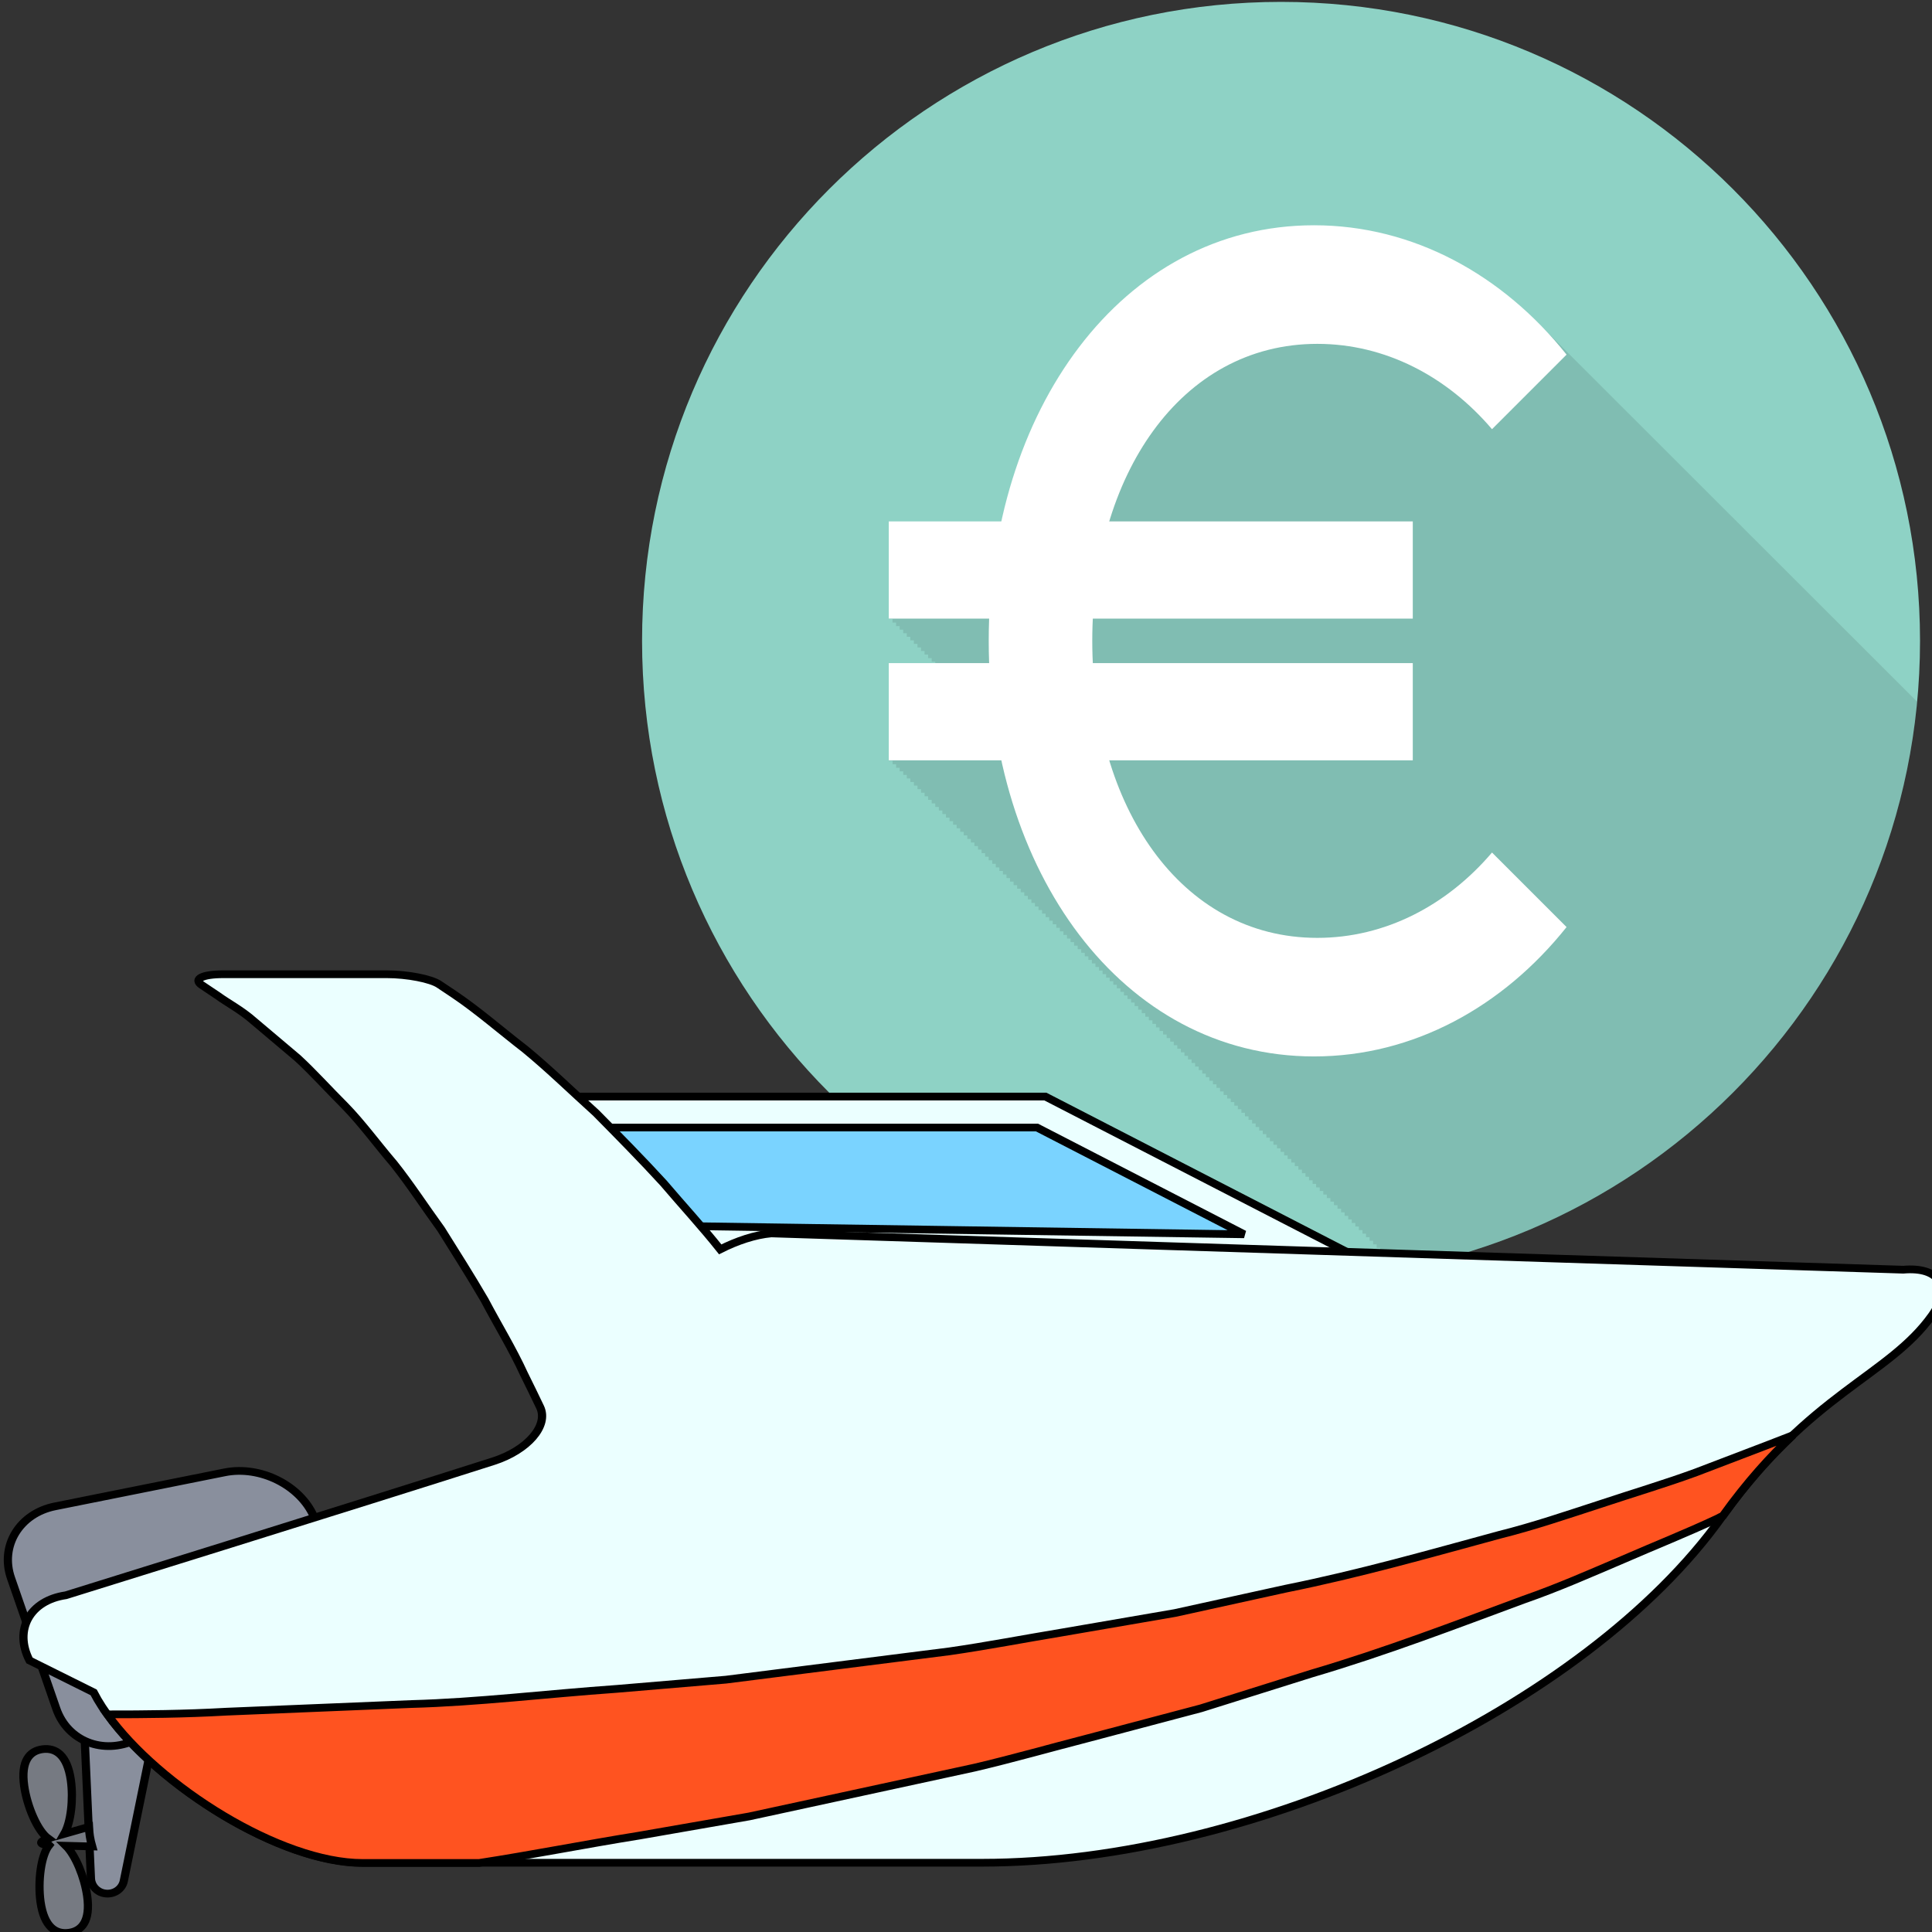 <?xml version="1.0" encoding="UTF-8" standalone="no"?>
<!-- Generator: Adobe Illustrator 27.5.0, SVG Export Plug-In . SVG Version: 6.00 Build 0)  -->

<svg
   version="1.1"
   x="0px"
   y="0px"
   viewBox="0 0 24 24"
   xml:space="preserve"
   id="svg757"
   sodipodi:docname="prices.svg"
   width="24"
   height="24"
   inkscape:version="1.3.2 (091e20e, 2023-11-25, custom)"
   xmlns:inkscape="http://www.inkscape.org/namespaces/inkscape"
   xmlns:sodipodi="http://sodipodi.sourceforge.net/DTD/sodipodi-0.dtd"
   xmlns:xlink="http://www.w3.org/1999/xlink"
   xmlns="http://www.w3.org/2000/svg"
   xmlns:svg="http://www.w3.org/2000/svg"><rect x="0" y="0" width="24" height="24" fill="#333333" stroke="none"/><defs
   id="defs757">
	
	

	
	

	
	
	
	
	
	

		
		
		
		
	
			
			
			
			
			
			
			
		
				
				
			
					
					
				
					
					
					
				
						
						
					
				
				
			<clipPath
   id="SVGID_00000085231090515559592790000007795320277037197965_">
					<use
   xlink:href="#SVGID_00000132075431928340948570000005886428059019410580_"
   style="overflow:visible"
   id="use9" />
				</clipPath><path
   id="SVGID_00000132075431928340948570000005886428059019410580_"
   d="m 388.419,136.843 c 0,40.592 -32.905,73.496 -73.496,73.496 -40.591,0 -73.498,-32.905 -73.498,-73.496 0,-40.591 32.906,-73.497 73.498,-73.497 40.591,0 73.496,32.906 73.496,73.497 z" />
		
		
	</defs><sodipodi:namedview
   id="namedview757"
   pagecolor="#ffffff"
   bordercolor="#000000"
   borderopacity="0.25"
   inkscape:showpageshadow="2"
   inkscape:pageopacity="0.0"
   inkscape:pagecheckerboard="true"
   inkscape:deskcolor="#d1d1d1"
   inkscape:zoom="34.208333"
   inkscape:cx="11.985384"
   inkscape:cy="12"
   inkscape:window-width="1920"
   inkscape:window-height="1017"
   inkscape:window-x="-8"
   inkscape:window-y="-8"
   inkscape:window-maximized="1"
   inkscape:current-layer="svg757" />

<g
   id="g14"
   transform="matrix(0.108,0,0,0.108,-18.098,-6.818)">
			<path
   style="fill:#8ed2c5"
   d="m 388.419,136.843 c 0,40.592 -32.905,73.496 -73.496,73.496 -40.591,0 -73.498,-32.905 -73.498,-73.496 0,-40.591 32.906,-73.497 73.498,-73.497 40.591,0 73.496,32.906 73.496,73.497 z"
   id="path9" />
			<g
   id="g10">
				<defs
   id="defs9">
					<path
   id="path1"
   d="m 388.419,136.843 c 0,40.592 -32.905,73.496 -73.496,73.496 -40.591,0 -73.498,-32.905 -73.498,-73.496 0,-40.591 32.906,-73.497 73.498,-73.497 40.591,0 73.496,32.906 73.496,73.497 z" />
				</defs>
				<clipPath
   id="clipPath1">
					<use
   xlink:href="#SVGID_00000132075431928340948570000005886428059019410580_"
   style="overflow:visible"
   id="use1" />
				</clipPath>
				<path
   style="opacity:0.1"
   d="m 552.091,373.92 -0.409,-0.409 v 0 l -0.41,-0.409 v 0 l -0.409,-0.409 v 0 l -0.41,-0.409 v 0 l -0.409,-0.409 v 0 l -0.41,-0.409 v 0 l -0.409,-0.409 v 0 l -0.41,-0.409 v 0 l -0.409,-0.409 v 0 l -0.41,-0.409 v 0 l -0.409,-0.409 v 0 l -0.409,-0.409 v 0 l -0.41,-0.409 v 0 l -0.409,-0.409 v 0 l -0.41,-0.409 v 0 l -0.409,-0.409 v 0 l -0.41,-0.409 v 0 l -0.409,-0.409 v 0 l -0.41,-0.409 v 0 l -0.409,-0.409 v 0 l -0.41,-0.409 v 0 l -0.409,-0.409 v 0 l -0.409,-0.409 v 0 l -0.41,-0.409 v 0 l -0.409,-0.409 v 0 l -0.41,-0.409 v 0 l -0.409,-0.409 v 0 l -0.41,-0.409 v 0 l -0.409,-0.409 v 0 l -0.41,-0.409 v 0 l -0.409,-0.409 v 0 l -0.41,-0.409 v 0 l -0.409,-0.409 v 0 l -0.41,-0.409 v 0 l -0.409,-0.409 v 0 l -0.41,-0.409 v 0 l -0.409,-0.409 v 0 l -0.409,-0.409 v 0 l -0.41,-0.409 v 0 l -0.409,-0.409 v 0 l -0.41,-0.409 v 0 l -0.409,-0.409 v 0 l -0.41,-0.409 v 0 l -0.409,-0.409 v 0 l -0.41,-0.409 v 0 l -0.362,-0.362 h 1.494 v -11.181 h -0.409 v -0.409 h -0.409 v -0.409 h -0.41 v -0.409 h -0.409 v -0.409 h -0.41 v -0.409 h -0.409 v -0.409 h -0.41 v -0.409 h -0.409 V 340.7 h -0.41 v -0.409 h -0.409 v -0.409 h -0.41 v -0.409 h -0.409 v -0.409 h -0.409 v -0.208 h 5.324 v -11.181 h -0.409 v -0.409 h -0.409 v -0.409 h -0.41 v -0.409 h -0.409 v -0.409 h -0.41 v -0.409 h -0.409 v -0.409 h -0.41 v -0.409 h -0.409 v -0.409 h -0.41 v -0.409 h -0.409 v -0.409 h -0.41 v -0.409 h -0.409 v -0.409 h -0.409 v -0.409 h -0.41 v -0.409 h -0.409 v -0.409 h -0.41 v -0.409 h -0.409 v -0.409 h -0.41 v -0.409 h -0.409 v -0.409 h -0.41 v -0.409 h -0.409 v -0.409 h -0.41 v -0.409 h -0.409 v -0.409 h -0.409 v -0.409 h -0.41 v -0.409 h -0.409 v -0.409 h -0.41 v -0.409 h -0.409 v -0.409 h -0.41 v -0.409 h -0.409 v -0.409 h -0.41 v -0.409 h -0.409 v -0.409 h -0.41 v -0.409 h -0.409 v -0.409 h -0.41 v -0.409 h -0.409 v -0.409 h -0.41 v -0.409 h -0.409 v -0.409 h -0.409 v -0.409 h -0.41 v -0.409 h -0.409 v -0.409 h -0.41 v -0.409 h -0.409 v -0.409 h -0.41 v -0.409 h -0.409 v -0.409 h -0.41 v -0.409 h -0.409 v -0.067 c 2.532,-0.995 5.294,-1.535 8.26,-1.535 6.25,0 12.028,2.389 16.74,6.432 0.032,0.038 0.067,0.073 0.1,0.111 l 0.015,-0.015 c 0.02,0.017 0.04,0.032 0.059,0.049 0.111,0.126 0.227,0.247 0.336,0.375 l 0.023,-0.023 c 0.128,0.145 0.261,0.285 0.386,0.432 l 0.023,-0.023 c 0.128,0.145 0.261,0.284 0.387,0.432 l 0.023,-0.023 c 0.128,0.145 0.261,0.285 0.387,0.432 l 0.023,-0.023 c 0.128,0.145 0.261,0.284 0.387,0.432 l 0.022,-0.023 c 0.128,0.145 0.261,0.285 0.387,0.432 l 0.023,-0.023 c 0.128,0.145 0.261,0.284 0.387,0.432 l 0.022,-0.023 c 0.128,0.145 0.261,0.285 0.387,0.432 l 8.588,-8.576 c -1.012,-1.267 -2.086,-2.46 -3.208,-3.589 -0.135,-0.139 -0.274,-0.272 -0.409,-0.409 -0.135,-0.139 -0.273,-0.272 -0.409,-0.409 -0.136,-0.139 -0.274,-0.272 -0.41,-0.409 -0.135,-0.139 -0.273,-0.272 -0.409,-0.409 -0.136,-0.139 -0.274,-0.272 -0.41,-0.409 -0.135,-0.139 -0.273,-0.272 -0.409,-0.409 -0.135,-0.139 -0.274,-0.272 -0.41,-0.409 -0.135,-0.139 -0.273,-0.272 -0.409,-0.409 -0.135,-0.139 -0.274,-0.272 -0.41,-0.409 -0.135,-0.139 -0.273,-0.272 -0.409,-0.409 -0.135,-0.139 -0.273,-0.272 -0.41,-0.409 -0.135,-0.139 -0.273,-0.272 -0.409,-0.409 -0.135,-0.139 -0.273,-0.272 -0.409,-0.409 -0.136,-0.139 -0.275,-0.271 -0.41,-0.409 -0.135,-0.139 -0.273,-0.271 -0.409,-0.409 -0.136,-0.139 -0.274,-0.271 -0.41,-0.409 -0.135,-0.139 -0.273,-0.272 -0.409,-0.409 -0.135,-0.139 -0.274,-0.272 -0.41,-0.409 -0.135,-0.139 -0.273,-0.272 -0.409,-0.409 -0.135,-0.139 -0.274,-0.272 -0.41,-0.409 -0.135,-0.139 -0.273,-0.272 -0.409,-0.409 -0.135,-0.139 -0.273,-0.272 -0.41,-0.409 -0.135,-0.139 -0.273,-0.271 -0.409,-0.409 -0.135,-0.139 -0.273,-0.271 -0.41,-0.409 -0.135,-0.139 -0.273,-0.271 -0.409,-0.409 -0.135,-0.139 -0.273,-0.272 -0.41,-0.409 -0.135,-0.139 -0.273,-0.272 -0.409,-0.409 -0.135,-0.139 -0.273,-0.272 -0.409,-0.409 -0.135,-0.139 -0.274,-0.272 -0.41,-0.409 -0.135,-0.139 -0.273,-0.272 -0.409,-0.409 -0.135,-0.139 -0.274,-0.272 -0.41,-0.409 -0.135,-0.139 -0.273,-0.271 -0.409,-0.409 -0.135,-0.139 -0.274,-0.271 -0.41,-0.409 -0.135,-0.139 -0.273,-0.272 -0.409,-0.409 -0.135,-0.139 -0.274,-0.271 -0.41,-0.409 -0.135,-0.139 -0.274,-0.271 -0.409,-0.409 -0.135,-0.139 -0.273,-0.272 -0.41,-0.409 -0.135,-0.139 -0.273,-0.272 -0.409,-0.409 -0.135,-0.139 -0.273,-0.272 -0.409,-0.409 -0.136,-0.139 -0.274,-0.272 -0.41,-0.409 -0.135,-0.139 -0.273,-0.272 -0.409,-0.409 -0.136,-0.139 -0.274,-0.271 -0.41,-0.409 -0.135,-0.139 -0.273,-0.272 -0.409,-0.409 -0.135,-0.139 -0.274,-0.271 -0.41,-0.409 -0.135,-0.139 -0.273,-0.271 -0.409,-0.409 -0.135,-0.139 -0.275,-0.272 -0.41,-0.409 -0.135,-0.139 -0.273,-0.272 -0.409,-0.409 -0.135,-0.139 -0.273,-0.272 -0.41,-0.409 -0.135,-0.139 -0.273,-0.272 -0.409,-0.409 -0.135,-0.139 -0.273,-0.272 -0.41,-0.409 -0.135,-0.139 -0.273,-0.271 -0.409,-0.409 -0.135,-0.139 -0.273,-0.272 -0.409,-0.409 -0.136,-0.139 -0.274,-0.272 -0.41,-0.409 -0.135,-0.139 -0.273,-0.271 -0.409,-0.409 -0.135,-0.139 -0.274,-0.272 -0.41,-0.409 -0.135,-0.139 -0.273,-0.272 -0.409,-0.409 -0.135,-0.139 -0.274,-0.272 -0.41,-0.409 -0.135,-0.139 -0.273,-0.272 -0.409,-0.409 -0.135,-0.139 -0.274,-0.272 -0.41,-0.409 -0.135,-0.139 -0.273,-0.272 -0.409,-0.409 -0.135,-0.139 -0.273,-0.272 -0.41,-0.409 -0.135,-0.139 -0.273,-0.271 -0.409,-0.409 -0.135,-0.139 -0.273,-0.271 -0.41,-0.409 -0.135,-0.139 -0.273,-0.272 -0.409,-0.409 -0.135,-0.139 -0.273,-0.272 -0.409,-0.409 -0.136,-0.139 -0.274,-0.272 -0.41,-0.409 -0.135,-0.139 -0.273,-0.272 -0.409,-0.409 -0.136,-0.139 -0.274,-0.272 -0.41,-0.409 -0.135,-0.139 -0.273,-0.272 -0.409,-0.409 -0.135,-0.139 -0.274,-0.272 -0.41,-0.409 -0.135,-0.139 -0.273,-0.272 -0.409,-0.409 -0.135,-0.139 -0.275,-0.272 -0.41,-0.409 -0.135,-0.139 -0.273,-0.272 -0.409,-0.409 -0.135,-0.139 -0.273,-0.272 -0.41,-0.409 -0.135,-0.139 -0.273,-0.271 -0.409,-0.409 -0.135,-0.139 -0.273,-0.272 -0.409,-0.409 -0.136,-0.139 -0.274,-0.272 -0.41,-0.409 -0.135,-0.139 -0.273,-0.272 -0.409,-0.409 -0.136,-0.139 -0.274,-0.272 -0.41,-0.409 -0.135,-0.139 -0.273,-0.272 -0.409,-0.409 -0.135,-0.139 -0.274,-0.272 -0.41,-0.409 -0.135,-0.139 -0.273,-0.271 -0.409,-0.409 -0.135,-0.139 -0.274,-0.271 -0.41,-0.409 -0.135,-0.139 -0.273,-0.271 -0.409,-0.409 -0.135,-0.139 -0.273,-0.272 -0.41,-0.409 -0.135,-0.139 -0.273,-0.272 -0.409,-0.409 -0.135,-0.139 -0.273,-0.272 -0.41,-0.409 -0.135,-0.139 -0.273,-0.272 -0.409,-0.409 -0.135,-0.139 -0.273,-0.272 -0.41,-0.409 -0.135,-0.139 -0.273,-0.272 -0.409,-0.409 -0.135,-0.139 -0.273,-0.271 -0.409,-0.409 -0.135,-0.139 -0.274,-0.271 -0.41,-0.409 -0.135,-0.139 -0.273,-0.271 -0.409,-0.409 -0.135,-0.139 -0.274,-0.271 -0.41,-0.409 -0.135,-0.139 -0.273,-0.272 -0.409,-0.409 -0.135,-0.139 -0.274,-0.272 -0.41,-0.409 -0.135,-0.139 -0.273,-0.272 -0.409,-0.409 -0.234,-0.241 -0.476,-0.471 -0.714,-0.706 -0.035,-0.036 -0.069,-0.076 -0.105,-0.112 -0.135,-0.139 -0.273,-0.272 -0.41,-0.409 -0.135,-0.139 -0.273,-0.271 -0.409,-0.409 -0.135,-0.139 -0.273,-0.272 -0.409,-0.409 -0.136,-0.139 -0.274,-0.271 -0.41,-0.409 -0.135,-0.139 -0.273,-0.272 -0.409,-0.409 -0.136,-0.139 -0.274,-0.272 -0.41,-0.409 -0.135,-0.139 -0.273,-0.272 -0.409,-0.409 -0.135,-0.139 -0.274,-0.272 -0.41,-0.409 -0.135,-0.139 -0.273,-0.272 -0.409,-0.409 -0.135,-0.139 -0.274,-0.272 -0.41,-0.409 -0.135,-0.139 -0.273,-0.271 -0.409,-0.409 -0.135,-0.139 -0.273,-0.272 -0.41,-0.409 -0.135,-0.139 -0.273,-0.271 -0.409,-0.409 -0.135,-0.139 -0.273,-0.271 -0.409,-0.409 -0.136,-0.139 -0.275,-0.271 -0.41,-0.409 -0.135,-0.139 -0.273,-0.272 -0.409,-0.409 -0.136,-0.139 -0.274,-0.272 -0.41,-0.409 -0.135,-0.139 -0.273,-0.272 -0.409,-0.409 -0.135,-0.139 -0.274,-0.272 -0.41,-0.409 -0.135,-0.139 -0.273,-0.272 -0.409,-0.409 -0.135,-0.139 -0.275,-0.271 -0.41,-0.409 -0.135,-0.139 -0.273,-0.271 -0.409,-0.409 -0.135,-0.139 -0.274,-0.271 -0.41,-0.409 -0.135,-0.139 -0.273,-0.271 -0.409,-0.409 -0.135,-0.139 -0.273,-0.272 -0.41,-0.409 -0.135,-0.139 -0.273,-0.272 -0.409,-0.409 -0.135,-0.139 -0.273,-0.272 -0.41,-0.409 -0.135,-0.139 -0.273,-0.272 -0.409,-0.409 -0.135,-0.139 -0.273,-0.272 -0.409,-0.409 -0.136,-0.139 -0.274,-0.271 -0.41,-0.409 -0.135,-0.139 -0.274,-0.271 -0.409,-0.409 -0.135,-0.139 -0.274,-0.271 -0.41,-0.409 -0.135,-0.139 -0.273,-0.271 -0.409,-0.409 -0.135,-0.139 -0.275,-0.271 -0.41,-0.409 -0.135,-0.139 -0.273,-0.272 -0.409,-0.409 -0.135,-0.139 -0.274,-0.272 -0.41,-0.409 -0.135,-0.139 -0.273,-0.272 -0.409,-0.409 -0.135,-0.139 -0.274,-0.272 -0.41,-0.409 -0.135,-0.139 -0.273,-0.272 -0.409,-0.409 -0.135,-0.139 -0.273,-0.272 -0.409,-0.409 -0.136,-0.139 -0.274,-0.271 -0.41,-0.409 -0.135,-0.139 -0.273,-0.271 -0.409,-0.409 -0.136,-0.139 -0.274,-0.271 -0.41,-0.409 -0.135,-0.139 -0.274,-0.272 -0.409,-0.409 -0.135,-0.139 -0.274,-0.272 -0.41,-0.409 -0.135,-0.139 -0.273,-0.272 -0.409,-0.409 -0.135,-0.139 -0.275,-0.272 -0.41,-0.409 -0.135,-0.139 -0.273,-0.272 -0.409,-0.409 -0.135,-0.139 -0.273,-0.272 -0.41,-0.409 -0.135,-0.139 -0.273,-0.271 -0.409,-0.409 -0.135,-0.139 -0.273,-0.271 -0.41,-0.409 -0.135,-0.139 -0.273,-0.271 -0.409,-0.409 -0.135,-0.139 -0.273,-0.271 -0.409,-0.409 -0.136,-0.139 -0.274,-0.271 -0.41,-0.409 -0.135,-0.139 -0.273,-0.272 -0.409,-0.409 -0.135,-0.139 -0.274,-0.272 -0.41,-0.409 -0.135,-0.139 -0.273,-0.272 -0.409,-0.409 -0.135,-0.139 -0.274,-0.272 -0.41,-0.409 -0.135,-0.139 -0.273,-0.272 -0.409,-0.409 -0.135,-0.139 -0.274,-0.271 -0.41,-0.409 -0.135,-0.139 -0.273,-0.271 -0.409,-0.409 -0.135,-0.139 -0.273,-0.271 -0.41,-0.409 -0.135,-0.139 -0.273,-0.271 -0.409,-0.409 -0.135,-0.139 -0.273,-0.272 -0.41,-0.409 -0.135,-0.139 -0.273,-0.272 -0.409,-0.409 -0.135,-0.139 -0.273,-0.272 -0.409,-0.409 -0.136,-0.139 -0.274,-0.272 -0.41,-0.409 -0.135,-0.139 -0.273,-0.272 -0.409,-0.409 -0.136,-0.139 -0.274,-0.271 -0.41,-0.409 -0.135,-0.139 -0.273,-0.271 -0.409,-0.409 -0.135,-0.139 -0.274,-0.271 -0.41,-0.409 -0.135,-0.139 -0.273,-0.271 -0.409,-0.409 -0.135,-0.139 -0.274,-0.271 -0.41,-0.409 -0.135,-0.139 -0.273,-0.272 -0.409,-0.409 -0.135,-0.139 -0.273,-0.272 -0.41,-0.409 -0.135,-0.139 -0.273,-0.272 -0.409,-0.409 -0.135,-0.139 -0.273,-0.272 -0.41,-0.409 -0.135,-0.139 -0.273,-0.272 -0.409,-0.409 -0.135,-0.139 -0.273,-0.271 -0.409,-0.409 -0.136,-0.139 -0.274,-0.271 -0.41,-0.409 -0.135,-0.139 -0.273,-0.271 -0.409,-0.409 -0.135,-0.139 -0.274,-0.271 -0.41,-0.409 -0.135,-0.139 -0.273,-0.272 -0.409,-0.409 -0.135,-0.139 -0.274,-0.272 -0.41,-0.409 -0.135,-0.139 -0.273,-0.272 -0.409,-0.409 -0.135,-0.139 -0.274,-0.272 -0.41,-0.409 -0.135,-0.139 -0.273,-0.272 -0.409,-0.409 -0.135,-0.139 -0.273,-0.272 -0.41,-0.409 -0.135,-0.139 -0.273,-0.271 -0.409,-0.409 -0.135,-0.139 -0.273,-0.271 -0.41,-0.409 -0.135,-0.139 -0.273,-0.271 -0.409,-0.409 -0.135,-0.139 -0.273,-0.271 -0.409,-0.409 -0.136,-0.139 -0.274,-0.271 -0.41,-0.409 -0.135,-0.139 -0.273,-0.272 -0.409,-0.409 -0.135,-0.139 -0.275,-0.272 -0.41,-0.409 -0.135,-0.139 -0.273,-0.272 -0.409,-0.409 -0.135,-0.139 -0.274,-0.272 -0.41,-0.409 -0.135,-0.139 -0.273,-0.272 -0.409,-0.409 -0.135,-0.139 -0.274,-0.271 -0.41,-0.409 -0.135,-0.139 -0.273,-0.271 -0.409,-0.409 -0.135,-0.139 -0.273,-0.271 -0.41,-0.409 -0.135,-0.139 -0.273,-0.271 -0.409,-0.409 -0.135,-0.139 -0.273,-0.272 -0.409,-0.409 -0.136,-0.139 -0.274,-0.272 -0.41,-0.409 -0.135,-0.139 -0.274,-0.272 -0.409,-0.409 -0.136,-0.139 -0.274,-0.272 -0.41,-0.409 -0.135,-0.139 -0.273,-0.272 -0.409,-0.409 -0.135,-0.139 -0.275,-0.271 -0.41,-0.409 -0.233,-0.241 -0.476,-0.471 -0.713,-0.706 -0.036,-0.037 -0.07,-0.076 -0.106,-0.112 -0.135,-0.139 -0.273,-0.271 -0.409,-0.409 -0.135,-0.139 -0.273,-0.272 -0.41,-0.409 -0.135,-0.139 -0.273,-0.272 -0.409,-0.409 -0.135,-0.139 -0.273,-0.272 -0.41,-0.409 -0.135,-0.139 -0.273,-0.272 -0.409,-0.409 -0.135,-0.139 -0.273,-0.272 -0.409,-0.409 -0.136,-0.139 -0.274,-0.272 -0.41,-0.409 -0.135,-0.139 -0.273,-0.271 -0.409,-0.409 -0.135,-0.139 -0.274,-0.272 -0.41,-0.409 -0.135,-0.139 -0.273,-0.271 -0.409,-0.409 -0.135,-0.139 -0.275,-0.271 -0.41,-0.409 -0.135,-0.139 -0.273,-0.272 -0.409,-0.409 -0.135,-0.139 -0.274,-0.272 -0.41,-0.409 -0.135,-0.139 -0.273,-0.272 -0.409,-0.409 -0.135,-0.139 -0.273,-0.272 -0.41,-0.409 -0.135,-0.139 -0.273,-0.272 -0.409,-0.409 -0.135,-0.139 -0.274,-0.272 -0.41,-0.409 -0.135,-0.139 -0.273,-0.271 -0.409,-0.409 -0.135,-0.139 -0.273,-0.271 -0.409,-0.409 -0.136,-0.139 -0.274,-0.271 -0.41,-0.409 -0.135,-0.139 -0.273,-0.271 -0.409,-0.409 -0.136,-0.139 -0.274,-0.272 -0.41,-0.409 -0.135,-0.139 -0.273,-0.272 -0.409,-0.409 -0.135,-0.139 -0.274,-0.272 -0.41,-0.409 -0.135,-0.139 -0.273,-0.272 -0.409,-0.409 -0.135,-0.139 -0.274,-0.272 -0.41,-0.409 -0.135,-0.139 -0.273,-0.272 -0.409,-0.409 -0.135,-0.139 -0.273,-0.271 -0.41,-0.409 -0.135,-0.139 -0.273,-0.271 -0.409,-0.409 -0.135,-0.139 -0.273,-0.271 -0.409,-0.409 -0.136,-0.139 -0.274,-0.271 -0.41,-0.409 -0.135,-0.139 -0.273,-0.272 -0.409,-0.409 -0.136,-0.139 -0.274,-0.272 -0.41,-0.409 -0.135,-0.139 -0.273,-0.272 -0.409,-0.409 -0.135,-0.139 -0.274,-0.272 -0.41,-0.409 -0.135,-0.139 -0.273,-0.272 -0.409,-0.409 -0.135,-0.139 -0.274,-0.271 -0.41,-0.409 -0.135,-0.139 -0.273,-0.271 -0.409,-0.409 -0.135,-0.139 -0.274,-0.271 -0.41,-0.409 -0.135,-0.139 -0.273,-0.271 -0.409,-0.409 -0.135,-0.139 -0.273,-0.271 -0.41,-0.409 -0.135,-0.139 -0.273,-0.272 -0.409,-0.409 -0.135,-0.139 -0.273,-0.272 -0.41,-0.409 -0.135,-0.139 -0.273,-0.272 -0.409,-0.409 -0.135,-0.139 -0.273,-0.272 -0.409,-0.409 -0.136,-0.139 -0.274,-0.272 -0.41,-0.409 -0.135,-0.139 -0.273,-0.271 -0.409,-0.409 -0.135,-0.139 -0.274,-0.271 -0.41,-0.409 -0.135,-0.139 -0.273,-0.271 -0.409,-0.409 -0.135,-0.139 -0.274,-0.271 -0.41,-0.409 -0.135,-0.139 -0.273,-0.272 -0.409,-0.409 -0.135,-0.139 -0.274,-0.272 -0.41,-0.409 -0.135,-0.139 -0.273,-0.272 -0.409,-0.409 -0.135,-0.139 -0.273,-0.272 -0.41,-0.409 -0.135,-0.139 -0.273,-0.272 -0.409,-0.409 -0.135,-0.139 -0.273,-0.272 -0.409,-0.409 -0.136,-0.139 -0.274,-0.271 -0.41,-0.409 -0.135,-0.139 -0.273,-0.271 -0.409,-0.409 -0.136,-0.139 -0.275,-0.271 -0.41,-0.409 -0.135,-0.139 -0.273,-0.271 -0.409,-0.409 -0.135,-0.139 -0.274,-0.272 -0.41,-0.409 -0.135,-0.139 -0.273,-0.272 -0.409,-0.409 -0.135,-0.139 -0.274,-0.272 -0.41,-0.409 -0.135,-0.139 -0.273,-0.272 -0.409,-0.409 -0.135,-0.139 -0.273,-0.272 -0.41,-0.409 -0.135,-0.139 -0.273,-0.272 -0.409,-0.409 -0.135,-0.139 -0.273,-0.271 -0.41,-0.409 -0.135,-0.139 -0.273,-0.271 -0.409,-0.409 -0.135,-0.139 -0.273,-0.271 -0.409,-0.409 -0.136,-0.139 -0.274,-0.271 -0.41,-0.409 -0.135,-0.139 -0.273,-0.272 -0.409,-0.409 -0.135,-0.139 -0.275,-0.272 -0.41,-0.409 -0.135,-0.139 -0.273,-0.272 -0.409,-0.409 -0.135,-0.139 -0.274,-0.272 -0.41,-0.409 -0.135,-0.139 -0.273,-0.272 -0.409,-0.409 -0.135,-0.139 -0.274,-0.273 -0.41,-0.409 -0.135,-0.139 -0.273,-0.271 -0.409,-0.409 -0.135,-0.139 -0.273,-0.272 -0.41,-0.409 -0.135,-0.139 -0.273,-0.271 -0.409,-0.409 -0.135,-0.139 -0.273,-0.272 -0.41,-0.409 -0.135,-0.139 -0.273,-0.272 -0.409,-0.409 -0.135,-0.139 -0.274,-0.272 -0.409,-0.409 -0.136,-0.139 -0.274,-0.272 -0.41,-0.409 -0.135,-0.139 -0.273,-0.272 -0.409,-0.409 -0.135,-0.139 -0.275,-0.272 -0.41,-0.409 -0.135,-0.139 -0.273,-0.272 -0.409,-0.409 -0.135,-0.139 -0.274,-0.271 -0.41,-0.409 -0.135,-0.139 -0.273,-0.272 -0.409,-0.409 -0.135,-0.139 -0.274,-0.271 -0.41,-0.409 -0.134,-0.139 -0.272,-0.272 -0.408,-0.409 -0.135,-0.14 -0.274,-0.273 -0.411,-0.41 -0.135,-0.14 -0.273,-0.273 -0.409,-0.409 -0.135,-0.139 -0.273,-0.272 -0.409,-0.409 -0.135,-0.139 -0.274,-0.273 -0.41,-0.41 -0.135,-0.139 -0.273,-0.272 -0.409,-0.41 -0.136,-0.139 -0.274,-0.271 -0.41,-0.409 -0.135,-0.139 -0.273,-0.272 -0.409,-0.41 -0.135,-0.139 -0.274,-0.271 -0.41,-0.409 -0.135,-0.139 -0.273,-0.271 -0.409,-0.408 -0.135,-0.14 -0.274,-0.273 -0.41,-0.41 -0.135,-0.14 -0.274,-0.273 -0.409,-0.409 -0.135,-0.139 -0.273,-0.272 -0.41,-0.409 -0.135,-0.14 -0.273,-0.273 -0.41,-0.41 -0.134,-0.14 -0.272,-0.272 -0.41,-0.41 -0.134,-0.139 -0.272,-0.272 -0.408,-0.409 -0.135,-0.139 -0.273,-0.272 -0.41,-0.41 -0.234,-0.242 -0.477,-0.472 -0.715,-0.707 -0.035,-0.036 -0.068,-0.075 -0.104,-0.111 -0.136,-0.139 -0.274,-0.272 -0.411,-0.409 -0.134,-0.14 -0.273,-0.272 -0.408,-0.409 -0.135,-0.14 -0.274,-0.273 -0.411,-0.41 -0.135,-0.139 -0.273,-0.272 -0.409,-0.409 -0.134,-0.139 -0.273,-0.272 -0.409,-0.409 -0.135,-0.14 -0.273,-0.272 -0.41,-0.41 -0.135,-0.139 -0.274,-0.272 -0.41,-0.409 -0.134,-0.139 -0.272,-0.271 -0.407,-0.408 -0.135,-0.139 -0.273,-0.271 -0.41,-0.409 -0.135,-0.139 -0.273,-0.272 -0.41,-0.41 -0.134,-0.139 -0.272,-0.272 -0.408,-0.409 -0.136,-0.14 -0.274,-0.272 -0.411,-0.41 -0.134,-0.139 -0.272,-0.272 -0.408,-0.409 -0.135,-0.14 -0.274,-0.273 -0.41,-0.41 -0.135,-0.14 -0.273,-0.273 -0.41,-0.41 -0.134,-0.139 -0.273,-0.272 -0.409,-0.409 -0.135,-0.139 -0.273,-0.273 -0.409,-0.41 -0.135,-0.139 -0.275,-0.272 -0.411,-0.41 -0.135,-0.139 -0.273,-0.271 -0.409,-0.409 -0.134,-0.139 -0.273,-0.272 -0.41,-0.409 -0.134,-0.139 -0.273,-0.272 -0.409,-0.41 -0.135,-0.139 -0.273,-0.271 -0.41,-0.408 -0.134,-0.14 -0.273,-0.273 -0.409,-0.41 -0.135,-0.14 -0.273,-0.272 -0.409,-0.409 -0.135,-0.14 -0.273,-0.273 -0.41,-0.409 -0.133,-0.139 -0.271,-0.27 -0.405,-0.406 -0.135,-0.139 -0.274,-0.271 -0.41,-0.409 -0.134,-0.139 -0.272,-0.271 -0.408,-0.409 -0.135,-0.139 -0.273,-0.271 -0.41,-0.409 -0.134,-0.139 -0.272,-0.271 -0.408,-0.409 -0.135,-0.139 -0.273,-0.272 -0.41,-0.409 -0.134,-0.139 -0.272,-0.272 -0.408,-0.409 -0.135,-0.139 -0.273,-0.272 -0.409,-0.409 -0.135,-0.139 -0.273,-0.272 -0.409,-0.409 -0.135,-0.139 -0.273,-0.272 -0.409,-0.409 -0.134,-0.139 -0.273,-0.272 -0.409,-0.409 -0.135,-0.139 -0.273,-0.271 -0.409,-0.409 -0.134,-0.139 -0.273,-0.271 -0.409,-0.409 -0.135,-0.139 -0.273,-0.272 -0.409,-0.409 -0.134,-0.139 -0.272,-0.271 -0.409,-0.409 -0.135,-0.139 -0.273,-0.272 -0.409,-0.409 -0.134,-0.139 -0.272,-0.272 -0.408,-0.409 -0.136,-0.139 -0.274,-0.272 -0.41,-0.409 -0.134,-0.139 -0.273,-0.272 -0.408,-0.409 -0.135,-0.139 -0.274,-0.272 -0.41,-0.409 -0.134,-0.139 -0.272,-0.272 -0.408,-0.409 -0.135,-0.139 -0.274,-0.271 -0.41,-0.409 -0.134,-0.139 -0.273,-0.271 -0.409,-0.409 -0.135,-0.139 -0.274,-0.271 -0.41,-0.409 -0.134,-0.139 -0.273,-0.271 -0.409,-0.409 -0.135,-0.139 -0.274,-0.272 -0.41,-0.409 -0.134,-0.139 -0.273,-0.272 -0.409,-0.409 -0.135,-0.139 -0.274,-0.272 -0.41,-0.409 -0.134,-0.139 -0.272,-0.272 -0.409,-0.409 -0.135,-0.139 -0.273,-0.272 -0.41,-0.409 -0.134,-0.139 -0.273,-0.271 -0.409,-0.409 -0.135,-0.139 -0.273,-0.271 -0.409,-0.409 -0.134,-0.139 -0.273,-0.271 -0.409,-0.409 -0.135,-0.139 -0.274,-0.271 -0.41,-0.409 -0.134,-0.139 -0.273,-0.272 -0.409,-0.409 -0.135,-0.139 -0.274,-0.272 -0.41,-0.409 -0.134,-0.139 -0.273,-0.272 -0.409,-0.409 -0.135,-0.139 -0.274,-0.272 -0.41,-0.409 -0.134,-0.139 -0.272,-0.272 -0.409,-0.409 -0.135,-0.139 -0.273,-0.272 -0.41,-0.409 -0.134,-0.139 -0.272,-0.271 -0.408,-0.409 -0.135,-0.139 -0.274,-0.271 -0.41,-0.409 -0.134,-0.139 -0.273,-0.271 -0.409,-0.409 -0.135,-0.139 -0.274,-0.271 -0.41,-0.409 -0.134,-0.139 -0.273,-0.272 -0.409,-0.409 -0.234,-0.242 -0.475,-0.471 -0.713,-0.707 -0.035,-0.036 -0.069,-0.075 -0.105,-0.112 -0.135,-0.139 -0.273,-0.272 -0.41,-0.409 -0.134,-0.139 -0.272,-0.272 -0.409,-0.409 -0.135,-0.139 -0.273,-0.272 -0.41,-0.409 -0.134,-0.139 -0.272,-0.271 -0.408,-0.409 -0.135,-0.139 -0.274,-0.271 -0.41,-0.409 -0.134,-0.139 -0.273,-0.271 -0.409,-0.409 -0.135,-0.139 -0.274,-0.271 -0.41,-0.409 -0.134,-0.139 -0.273,-0.272 -0.409,-0.409 -0.135,-0.139 -0.274,-0.272 -0.41,-0.409 -0.134,-0.139 -0.273,-0.272 -0.409,-0.409 -0.135,-0.139 -0.273,-0.272 -0.41,-0.409 -0.134,-0.139 -0.272,-0.272 -0.409,-0.409 -0.135,-0.139 -0.273,-0.271 -0.41,-0.409 -0.134,-0.139 -0.273,-0.271 -0.408,-0.409 -0.135,-0.139 -0.274,-0.271 -0.41,-0.409 -0.134,-0.139 -0.273,-0.271 -0.409,-0.409 -0.135,-0.139 -0.274,-0.271 -0.41,-0.409 -0.134,-0.139 -0.273,-0.272 -0.409,-0.409 -0.135,-0.139 -0.274,-0.272 -0.41,-0.409 -0.134,-0.139 -0.273,-0.272 -0.409,-0.409 -0.135,-0.139 -0.273,-0.272 -0.41,-0.409 -0.134,-0.139 -0.272,-0.272 -0.409,-0.409 -0.135,-0.139 -0.273,-0.271 -0.409,-0.409 -0.134,-0.139 -0.273,-0.271 -0.409,-0.409 -0.135,-0.139 -0.274,-0.271 -0.41,-0.409 -0.134,-0.139 -0.273,-0.271 -0.409,-0.409 -0.135,-0.139 -0.274,-0.272 -0.41,-0.409 -0.134,-0.139 -0.273,-0.272 -0.409,-0.409 -0.135,-0.139 -0.274,-0.272 -0.41,-0.409 -0.134,-0.139 -0.273,-0.272 -0.409,-0.409 -0.135,-0.139 -0.273,-0.272 -0.41,-0.409 -0.134,-0.139 -0.272,-0.272 -0.409,-0.409 -0.135,-0.139 -0.273,-0.271 -0.41,-0.409 -0.134,-0.139 -0.272,-0.271 -0.408,-0.409 -0.135,-0.139 -0.274,-0.271 -0.41,-0.409 -0.134,-0.139 -0.273,-0.271 -0.409,-0.409 -0.135,-0.139 -0.274,-0.272 -0.41,-0.409 -0.134,-0.139 -0.273,-0.272 -0.409,-0.409 -0.135,-0.139 -0.274,-0.272 -0.41,-0.409 -0.134,-0.139 -0.272,-0.272 -0.409,-0.409 -0.135,-0.139 -0.274,-0.272 -0.41,-0.409 -0.134,-0.139 -0.272,-0.272 -0.409,-0.409 -0.135,-0.139 -0.273,-0.271 -0.409,-0.409 -0.134,-0.139 -0.273,-0.271 -0.409,-0.409 -0.135,-0.139 -0.274,-0.271 -0.41,-0.409 -0.134,-0.139 -0.273,-0.271 -0.409,-0.409 -0.135,-0.139 -0.274,-0.272 -0.41,-0.409 -0.134,-0.139 -0.273,-0.272 -0.409,-0.409 -0.135,-0.139 -0.274,-0.272 -0.41,-0.409 -0.134,-0.139 -0.272,-0.272 -0.409,-0.409 -0.135,-0.139 -0.273,-0.272 -0.41,-0.409 -0.232,-0.241 -0.475,-0.471 -0.712,-0.707 -0.036,-0.036 -0.07,-0.075 -0.105,-0.112 -0.134,-0.139 -0.273,-0.271 -0.409,-0.409 -0.135,-0.139 -0.274,-0.271 -0.41,-0.409 -0.134,-0.139 -0.273,-0.271 -0.409,-0.409 -0.135,-0.139 -0.274,-0.272 -0.41,-0.409 -0.134,-0.139 -0.273,-0.272 -0.409,-0.409 -0.135,-0.139 -0.274,-0.272 -0.41,-0.409 -0.134,-0.139 -0.272,-0.272 -0.409,-0.409 -0.135,-0.139 -0.273,-0.272 -0.41,-0.409 -0.134,-0.139 -0.272,-0.271 -0.409,-0.409 -0.135,-0.139 -0.273,-0.271 -0.409,-0.409 -0.134,-0.139 -0.273,-0.271 -0.409,-0.409 -0.135,-0.139 -0.274,-0.271 -0.41,-0.409 -0.134,-0.139 -0.273,-0.272 -0.409,-0.409 -0.135,-0.139 -0.274,-0.272 -0.41,-0.409 -0.134,-0.139 -0.273,-0.272 -0.409,-0.409 -0.135,-0.139 -0.274,-0.272 -0.41,-0.409 -0.134,-0.139 -0.272,-0.272 -0.409,-0.409 -0.135,-0.139 -0.273,-0.272 -0.41,-0.409 -0.134,-0.139 -0.272,-0.272 -0.408,-0.409 -0.135,-0.139 -0.274,-0.271 -0.41,-0.409 -0.134,-0.139 -0.273,-0.271 -0.409,-0.409 -0.135,-0.139 -0.274,-0.272 -0.41,-0.409 -0.134,-0.139 -0.273,-0.272 -0.409,-0.409 -0.135,-0.139 -0.274,-0.272 -0.41,-0.409 -0.134,-0.139 -0.273,-0.272 -0.409,-0.409 -0.135,-0.139 -0.273,-0.272 -0.41,-0.409 -0.134,-0.139 -0.272,-0.272 -0.409,-0.409 -0.135,-0.139 -0.273,-0.272 -0.41,-0.409 -0.134,-0.139 -0.272,-0.271 -0.408,-0.409 -0.135,-0.139 -0.274,-0.271 -0.41,-0.409 -0.134,-0.139 -0.273,-0.271 -0.409,-0.409 -0.135,-0.139 -0.274,-0.271 -0.41,-0.409 -0.134,-0.139 -0.273,-0.272 -0.409,-0.409 -0.135,-0.139 -0.274,-0.272 -0.41,-0.409 -0.134,-0.139 -0.273,-0.272 -0.409,-0.409 -0.135,-0.139 -0.273,-0.272 -0.41,-0.409 -0.134,-0.139 -0.272,-0.272 -0.409,-0.409 -0.135,-0.139 -0.273,-0.271 -0.41,-0.409 -0.134,-0.139 -0.272,-0.271 -0.408,-0.409 -0.135,-0.139 -0.274,-0.271 -0.41,-0.409 -0.134,-0.139 -0.273,-0.271 -0.409,-0.409 -0.135,-0.139 -0.274,-0.271 -0.41,-0.409 -0.134,-0.139 -0.273,-0.272 -0.409,-0.409 -0.135,-0.139 -0.274,-0.272 -0.41,-0.409 -0.134,-0.139 -0.273,-0.272 -0.409,-0.409 -0.135,-0.139 -0.273,-0.272 -0.41,-0.409 -0.134,-0.139 -0.272,-0.272 -0.409,-0.409 -0.135,-0.139 -0.273,-0.271 -0.409,-0.409 -0.134,-0.139 -0.273,-0.271 -0.409,-0.409 -0.135,-0.139 -0.274,-0.271 -0.41,-0.409 -0.134,-0.139 -0.273,-0.271 -0.409,-0.409 -0.135,-0.139 -0.274,-0.272 -0.41,-0.409 -0.134,-0.139 -0.273,-0.272 -0.409,-0.409 -0.135,-0.139 -0.274,-0.272 -0.41,-0.409 -0.134,-0.139 -0.272,-0.272 -0.409,-0.409 -0.135,-0.139 -0.273,-0.272 -0.41,-0.409 -0.134,-0.139 -0.273,-0.272 -0.409,-0.409 -7.035,-7.282 -16.21,-11.699 -26.257,-11.699 -18.136,0 -31.656,14.36 -35.957,34.06 h -12.953 v 11.181 h 0.409 v 0.409 h 0.409 v 0.409 h 0.41 v 0.409 h 0.409 v 0.409 h 0.41 v 0.409 h 0.409 v 0.409 h 0.41 v 0.409 h 0.409 v 0.409 h 0.41 v 0.409 h 0.408 v 0.409 h 0.41 v 0.409 h 0.409 v 0.409 h 0.41 v 0.208 h -5.319 v 11.181 h 0.409 v 0.409 h 0.409 v 0.409 h 0.41 v 0.409 h 0.409 v 0.409 h 0.41 v 0.409 h 0.409 v 0.409 h 0.41 v 0.409 h 0.409 v 0.409 h 0.41 v 0.409 h 0.408 v 0.409 h 0.41 v 0.409 h 0.409 v 0.409 h 0.41 v 0.409 h 0.409 v 0.409 h 0.41 v 0.409 h 0.409 v 0.409 h 0.41 v 0.409 h 0.409 v 0.409 h 0.41 v 0.409 h 0.408 v 0.409 h 0.41 v 0.409 h 0.409 v 0.409 h 0.41 v 0.409 h 0.409 v 0.409 h 0.41 v 0.409 h 0.409 v 0.409 h 0.41 v 0.409 h 0.409 v 0.409 h 0.41 v 0.409 h 0.408 v 0.409 h 0.41 v 0.409 h 0.409 v 0.409 h 0.41 v 0.409 h 0.409 v 0.409 h 0.41 v 0.409 h 0.409 v 0.409 h 0.41 v 0.409 h 0.409 v 0.409 h 0.409 v 0.409 h 0.409 v 0.409 h 0.41 v 0.409 h 0.409 v 0.409 h 0.41 v 0.409 h 0.409 v 0.409 h 0.41 v 0.409 h 0.409 v 0.409 h 0.41 v 0.409 h 0.409 v 0.409 h 0.41 v 0.409 h 0.408 v 0.409 h 0.41 v 0.409 h 0.409 v 0.409 h 0.41 v 0.409 h 0.409 v 0.409 h 0.41 v 0.409 h 0.409 v 0.409 h 0.41 v 0.409 h 0.409 v 0.409 h 0.409 v 0.409 h 0.409 v 0.409 h 0.41 v 0.409 h 0.409 v 0.409 h 0.41 v 0.409 h 0.409 v 0.409 h 0.41 v 0.409 h 0.409 v 0.409 h 0.41 v 0.409 h 0.408 v 0.409 h 0.41 v 0.409 h 0.409 v 0.409 h 0.41 v 0.409 h 0.409 v 0.409 h 0.41 v 0.409 h 0.409 v 0.409 h 0.41 v 0.409 h 0.409 v 0.409 h 0.41 v 0.409 h 0.409 v 0.409 h 0.409 v 0.409 h 0.409 v 0.409 h 0.41 v 0.409 h 0.409 v 0.409 h 0.41 v 0.409 h 0.409 v 0.409 h 0.41 v 0.409 h 0.409 v 0.409 h 0.41 v 0.409 h 0.408 v 0.409 h 0.41 v 0.409 h 0.409 v 0.409 h 0.41 v 0.409 h 0.409 v 0.409 h 0.41 v 0.409 h 0.409 v 0.409 h 0.41 v 0.409 h 0.409 v 0.409 h 0.41 v 0.409 h 0.408 v 0.409 h 0.41 v 0.409 h 0.409 v 0.409 h 0.41 v 0.409 h 0.409 v 0.409 h 0.41 v 0.409 h 0.409 v 0.409 h 0.41 v 0.409 h 0.409 v 0.409 h 0.41 v 0.409 h 0.408 v 0.409 h 0.41 v 0.409 h 0.409 v 0.409 h 0.41 v 0.409 h 0.409 v 0.409 h 0.41 v 0.409 h 0.409 v 0.409 h 0.41 v 0.409 h 0.409 v 0.409 h 0.409 v 0.409 h 0.409 v 0.409 h 0.41 v 0.409 h 0.409 v 0.409 h 0.41 v 0.409 h 0.409 v 0.409 h 0.41 v 0.409 h 0.409 v 0.409 h 0.41 v 0.409 h 0.409 v 0.409 h 0.41 v 0.409 h 0.408 v 0.409 h 0.41 v 0.409 h 0.409 v 0.409 h 0.41 v 0.409 h 0.409 v 0.409 h 0.41 v 0.409 h 0.409 v 0.409 h 0.41 v 0.409 h 0.409 v 0.409 h 0.409 v 0.409 h 0.409 v 0.409 h 0.41 v 0.409 h 0.409 v 0.409 h 0.41 v 0.409 h 0.409 v 0.409 h 0.41 v 0.409 h 0.409 v 0.409 h 0.41 v 0.409 h 0.408 v 0.409 h 0.41 v 0.409 h 0.409 v 0.409 h 0.41 v 0.409 h 0.409 v 0.409 h 0.41 v 0.409 h 0.409 v 0.409 h 0.41 v 0.409 h 0.409 v 0.409 h 0.41 v 0.409 h 0.409 v 0.409 h 0.409 v 0.409 h 0.409 v 0.409 h 0.41 v 0.409 h 0.409 v 0.409 h 0.41 v 0.409 h 0.409 v 0.409 h 0.41 v 0.409 h 0.409 v 0.409 h 0.41 v 0.409 h 0.408 v 0.409 h 0.41 v 0.409 h 0.409 v 0.409 h 0.41 v 0.409 h 0.409 v 0.409 h 0.41 v 0.409 h 0.409 v 0.409 h 0.41 v 0.409 h 0.409 v 0.409 h 0.41 v 0.409 h 0.408 v 0.409 h 0.41 v 0.409 h 0.409 v 0.409 h 0.41 v 0.409 h 0.409 v 0.409 h 0.41 v 0.409 h 0.409 v 0.409 h 0.41 v 0.409 h 0.409 v 0.409 h 0.41 v 0.409 h 0.408 v 0.409 h 0.41 v 0.409 h 0.409 v 0.409 h 0.41 v 0.409 h 0.409 v 0.409 h 0.41 v 0.409 h 0.409 v 0.409 h 0.41 v 0.409 h 0.409 v 0.409 h 0.409 v 0.409 h 0.409 v 0.409 h 0.41 v 0.409 h 0.409 v 0.409 h 0.41 v 0.409 h 0.409 v 0.409 h 0.41 v 0.409 h 0.409 v 0.409 h 0.41 v 0.409 h 0.409 v 0.409 h 0.41 v 0.409 h 0.408 v 0.409 h 0.41 v 0.409 h 0.409 v 0.409 h 0.41 v 0.409 h 0.409 v 0.409 h 0.41 v 0.409 h 0.409 v 0.409 h 0.41 v 0.409 h 0.409 v 0.409 h 0.409 v 0.409 h 0.409 v 0.409 h 0.41 v 0.409 h 0.409 v 0.409 h 0.41 v 0.409 h 0.409 v 0.409 h 0.41 v 0.409 h 0.409 v 0.409 h 0.41 v 0.409 h 0.408 v 0.409 h 0.41 v 0.409 h 0.409 v 0.409 h 0.41 v 0.409 h 0.409 v 0.409 h 0.41 v 0.409 h 0.409 v 0.409 h 0.41 v 0.409 h 0.409 v 0.409 h 0.41 v 0.409 h 0.409 v 0.409 h 0.409 v 0.409 h 0.409 v 0.409 h 0.41 v 0.409 h 0.409 v 0.409 h 0.41 v 0.409 h 0.409 v 0.409 h 0.41 v 0.409 h 0.409 v 0.409 h 0.41 v 0.409 h 0.408 v 0.409 h 0.41 v 0.409 h 0.409 v 0.409 h 0.41 v 0.409 h 0.409 v 0.409 h 0.41 v 0.409 h 0.409 v 0.409 h 0.41 v 0.409 h 0.409 v 0.409 h 0.41 v 0.409 h 0.408 v 0.409 h 0.41 v 0.409 h 0.409 v 0.409 h 0.41 v 0.409 h 0.409 v 0.409 h 0.41 v 0.409 h 0.409 v 0.409 h 0.41 v 0.409 h 0.409 v 0.409 h 0.41 v 0.409 h 0.408 v 0.409 h 0.41 v 0.409 h 0.409 v 0.409 h 0.41 v 0.409 h 0.409 v 0.409 h 0.41 v 0.409 h 0.409 v 0.409 h 0.41 v 0.409 h 0.409 v 0.409 h 0.409 v 0.409 h 0.409 v 0.409 h 0.41 v 0.409 h 0.409 v 0.409 h 0.41 v 0.409 h 0.409 v 0.409 h 0.41 v 0.409 h 0.409 v 0.409 h 0.41 v 0.409 h 0.409 v 0.409 h 0.41 v 0.409 h 0.408 v 0.409 h 0.41 v 0.409 h 0.409 v 0.409 h 0.41 v 0.409 h 0.409 v 0.409 h 0.41 v 0.409 h 0.409 v 0.409 h 0.41 v 0.409 h 0.409 v 0.409 h 0.409 v 0.409 h 0.409 v 0.409 h 0.41 v 0.409 h 0.409 v 0.409 h 0.41 v 0.409 h 0.409 v 0.409 h 0.41 v 0.409 h 0.409 v 0.409 h 0.41 v 0.409 h 0.408 v 0.409 h 0.41 v 0.409 h 0.409 v 0.409 h 0.41 v 0.409 h 0.409 v 0.409 h 0.41 v 0.409 h 0.409 v 0.409 h 0.41 v 0.409 h 0.409 v 0.409 h 0.41 v 0.409 h 0.409 v 0.409 h 0.409 v 0.409 h 0.409 v 0.409 h 0.41 v 0.409 h 0.409 v 0.409 h 0.41 v 0.409 h 0.409 v 0.409 h 0.41 v 0.409 h 0.409 v 0.409 h 0.41 v 0.409 h 0.408 v 0.409 h 0.41 v 0.409 h 0.408 v 0.409 h 0.41 v 0.409 h 0.408 v 0.409 h 0.409 v 0.409 h 0.409 v 0.409 h 0.409 v 0.409 h 0.409 v 0.409 h 0.409 v 0.409 h 0.409 v 0.409 h 0.409 v 0.409 h 0.409 v 0.409 h 0.409 v 0.409 h 0.408 v 0.409 h 0.41 v 0.409 h 0.408 v 0.409 h 0.41 v 0.409 h 0.408 v 0.409 h 0.41 v 0.409 h 0.408 v 0.409 h 0.41 v 0.409 h 0.408 v 0.409 h 0.41 v 0.409 h 0.408 v 0.409 h 0.409 v 0.409 h 0.41 v 0.409 h 0.409 v 0.409 H 413 v 0.409 h 0.409 v 0.409 h 0.41 v 0.409 h 0.409 v 0.409 h 0.41 v 0.409 h 0.409 v 0.409 h 0.41 v 0.409 h 0.409 v 0.409 h 0.41 v 0.409 h 0.409 v 0.409 h 0.409 v 0.409 h 0.41 v 0.409 h 0.409 v 0.409 h 0.41 v 0.409 h 0.409 v 0.409 h 0.41 v 0.409 h 0.409 v 0.409 h 0.41 v 0.409 h 0.409 v 0.409 h 0.41 v 0.409 h 0.409 v 0.409 h 0.409 v 0.409 h 0.41 v 0.409 h 0.409 v 0.409 h 0.41 v 0.409 h 0.409 v 0.409 h 0.41 v 0.409 h 0.409 v 0.409 h 0.41 v 0.409 h 0.409 v 0.409 h 0.41 v 0.409 h 0.409 v 0.409 h 0.41 v 0.409 h 0.409 v 0.409 h 0.409 v 0.409 h 0.41 v 0.409 h 0.409 v 0.409 h 0.41 v 0.409 h 0.409 v 0.409 h 0.41 v 0.409 h 0.409 v 0.409 h 0.41 v 0.409 h 0.409 v 0.409 h 0.41 v 0.409 h 0.409 v 0.409 h 0.41 v 0.409 h 0.409 v 0.409 h 0.409 v 0.409 h 0.41 v 0.409 h 0.409 v 0.409 h 0.41 v 0.409 h 0.409 v 0.409 h 0.41 v 0.409 h 0.409 v 0.409 h 0.41 v 0.409 h 0.409 v 0.409 h 0.41 v 0.409 h 0.409 v 0.409 h 0.41 v 0.409 h 0.409 v 0.409 h 0.409 v 0.409 h 0.41 v 0.409 h 0.409 v 0.409 h 0.41 v 0.409 h 0.409 v 0.409 h 0.41 v 0.409 h 0.409 v 0.409 h 0.41 v 0.409 h 0.409 v 0.409 h 0.41 v 0.409 h 0.409 v 0.409 h 0.41 v 0.409 h 0.409 v 0.409 h 0.409 v 0.409 h 0.41 v 0.409 h 0.409 v 0.409 h 0.41 v 0.409 h 0.409 v 0.409 h 0.41 v 0.409 h 0.409 v 0.409 h 0.41 v 0.409 h 0.409 v 0.409 h 0.41 v 0.409 h 0.409 v 0.409 h 0.409 v 0.409 h 0.41 v 0.409 h 0.409 v 0.409 h 0.41 v 0.409 h 0.409 v 0.409 h 0.41 v 0.409 h 0.409 v 0.409 h 0.41 v 0.409 h 0.409 v 0.409 h 0.41 v 0.409 h 0.409 v 0.409 h 0.41 v 0.409 h 0.409 v 0.409 h 0.409 v 0.409 h 0.41 v 0.409 h 0.409 v 0.409 h 0.41 v 0.409 h 0.409 v 0.409 h 0.41 v 0.409 h 0.409 v 0.409 h 0.41 v 0.409 h 0.409 v 0.409 h 0.41 v 0.409 h 0.409 v 0.409 h 0.41 v 0.409 h 0.409 v 0.409 h 0.409 v 0.409 h 0.41 v 0.409 h 0.409 v 0.409 h 0.41 v 0.409 h 0.409 v 0.409 h 0.41 v 0.409 h 0.409 v 0.409 h 0.41 v 0.409 h 0.409 v 0.409 h 0.41 v 0.409 h 0.409 v 0.409 h 0.41 v 0.409 h 0.409 v 0.409 h 0.409 v 0.409 h 0.41 v 0.409 h 0.409 v 0.409 h 0.41 v 0.409 h 0.409 v 0.409 h 0.41 v 0.409 h 0.409 v 0.409 h 0.41 v 0.409 h 0.409 v 0.409 h 0.41 v 0.409 h 0.409 v 0.409 h 0.41 v 0.409 h 0.409 v 0.409 h 0.409 v 0.409 h 0.41 v 0.409 h 0.409 v 0.409 h 0.41 v 0.409 h 0.409 v 0.409 h 0.41 v 0.409 h 0.409 v 0.409 h 0.41 v 0.409 h 0.409 v 0.409 h 0.41 v 0.409 h 0.409 v 0.409 h 0.409 v 0.409 h 0.41 v 0.409 h 0.409 v 0.409 h 0.41 v 0.409 h 1.333 c 0.126,0.126 0.25,0.253 0.377,0.376 0.138,0.137 0.272,0.275 0.41,0.409 0.137,0.137 0.271,0.275 0.409,0.409 0.137,0.137 0.272,0.275 0.41,0.409 0.137,0.137 0.271,0.275 0.409,0.409 0.137,0.137 0.271,0.275 0.41,0.409 0.137,0.137 0.271,0.275 0.409,0.409 0.137,0.137 0.272,0.275 0.41,0.409 0.137,0.137 0.271,0.275 0.409,0.409 0.137,0.137 0.272,0.275 0.41,0.409 0.137,0.137 0.271,0.275 0.409,0.409 0.137,0.137 0.271,0.275 0.409,0.409 0.138,0.137 0.272,0.275 0.41,0.409 0.137,0.137 0.272,0.275 0.409,0.409 0.138,0.137 0.273,0.275 0.41,0.409 0.137,0.137 0.272,0.275 0.409,0.409 0.137,0.137 0.272,0.275 0.41,0.409 0.137,0.137 0.271,0.275 0.409,0.409 0.137,0.137 0.271,0.275 0.41,0.409 0.137,0.137 0.271,0.275 0.409,0.409 0.137,0.137 0.272,0.275 0.41,0.409 0.137,0.137 0.271,0.275 0.409,0.409 0.137,0.137 0.272,0.275 0.409,0.409 0.138,0.137 0.272,0.275 0.41,0.409 0.137,0.137 0.271,0.275 0.409,0.409 0.138,0.137 0.272,0.275 0.41,0.409 0.137,0.137 0.272,0.275 0.409,0.409 0.137,0.137 0.272,0.275 0.41,0.409 0.137,0.137 0.272,0.275 0.409,0.409 0.137,0.137 0.272,0.275 0.41,0.409 0.137,0.137 0.272,0.275 0.409,0.409 0.137,0.137 0.271,0.275 0.41,0.409 0.137,0.137 0.272,0.275 0.409,0.409 0.137,0.137 0.271,0.275 0.41,0.409 0.137,0.137 0.271,0.275 0.409,0.409 0.137,0.137 0.271,0.275 0.409,0.409 0.138,0.137 0.273,0.275 0.41,0.409 0.137,0.137 0.271,0.275 0.409,0.409 0.138,0.137 0.273,0.275 0.41,0.409 0.137,0.137 0.272,0.275 0.409,0.409 0.137,0.137 0.272,0.275 0.41,0.409 0.137,0.137 0.271,0.275 0.409,0.409 0.137,0.137 0.271,0.275 0.41,0.409 0.137,0.137 0.272,0.275 0.409,0.409 0.137,0.137 0.271,0.275 0.41,0.409 0.137,0.137 0.272,0.275 0.409,0.409 0.137,0.137 0.271,0.275 0.41,0.409 0.137,0.137 0.272,0.275 0.409,0.409 0.137,0.137 0.271,0.275 0.409,0.409 0.138,0.137 0.273,0.275 0.41,0.409 0.137,0.137 0.271,0.275 0.409,0.409 0.138,0.137 0.272,0.275 0.41,0.409 0.137,0.137 0.271,0.275 0.409,0.409 0.137,0.137 0.272,0.275 0.41,0.409 0.137,0.137 0.272,0.275 0.409,0.409 0.137,0.137 0.272,0.275 0.41,0.409 0.136,0.136 0.27,0.273 0.406,0.406 0.137,0.137 0.271,0.275 0.41,0.41 0.137,0.137 0.271,0.275 0.41,0.409 6.236,6.24 14.27,9.958 23.503,9.958 11.45,0 21.774,-5.721 29.087,-14.88 z"
   clip-path="url(#SVGID_00000085231090515559592790000007795320277037197965_)"
   id="path10" />
			</g>
			<g
   id="g13">
				<path
   style="fill:#ffffff"
   d="m 339.188,161.189 c -5.171,6.068 -12.264,9.816 -20.093,9.816 -15.825,0 -25.886,-15.295 -25.886,-34.162 0,-18.867 10.061,-34.162 25.886,-34.162 7.829,0 14.922,3.748 20.093,9.815 l 8.576,-8.576 c -7.304,-9.159 -17.614,-14.879 -29.05,-14.879 -22.143,0 -37.415,21.401 -37.415,47.801 0,26.399 15.272,47.801 37.415,47.801 11.437,0 21.747,-5.72 29.05,-14.879 z"
   id="path11" />
				<g
   id="g12">
					<rect
   x="269.803"
   y="123.103"
   style="fill:#ffffff"
   width="60.272"
   height="11.181"
   id="rect11" />
					<rect
   x="269.803"
   y="139.402"
   style="fill:#ffffff"
   width="60.272"
   height="11.181"
   id="rect12" />
				</g>
			</g>
		</g><g
   id="g413"
   transform="matrix(0.566,0,0,0.533,-55.035,-82.81)"
   style="stroke:#000000;stroke-width:0.18;stroke-dasharray:none;stroke-opacity:1">
					<path
   style="fill:#898f9d;stroke:#000000;stroke-width:0.18;stroke-dasharray:none;stroke-opacity:1"
   d="m 101.119,193.156 -1.167,6.049 c -0.038,0.197 -0.229,0.326 -0.426,0.288 -0.168,-0.032 -0.287,-0.177 -0.295,-0.341 l -0.259,-6.154 c -0.025,-0.598 0.439,-1.104 1.037,-1.129 0.599,-0.025 1.104,0.439 1.129,1.038 0.003,0.082 -0.004,0.17 -0.019,0.249 z"
   id="path408" />
					<path
   style="fill:#898f9d;stroke:#000000;stroke-width:0.18;stroke-dasharray:none;stroke-opacity:1"
   d="m 104.679,192.072 c 0.3,0.735 -0.034,1.627 -0.744,1.982 l -3.725,1.864 c -0.71,0.355 -1.493,0.028 -1.739,-0.727 l -0.994,-3.044 c -0.247,-0.754 0.187,-1.507 0.964,-1.673 l 3.726,-0.793 c 0.777,-0.166 1.658,0.3 1.958,1.035 z"
   id="path409" />
					<g
   id="g410"
   style="stroke:#000000;stroke-width:0.18;stroke-dasharray:none;stroke-opacity:1">
						<polygon
   style="fill:#7ad3ff;stroke:#000000;stroke-width:0.18;stroke-dasharray:none;stroke-opacity:1"
   points="109.622,181.285 111.686,184.292 125.993,184.516 120.087,181.285 "
   id="polygon409" />
						<path
   style="fill:#ebffff;stroke:#000000;stroke-width:0.18;stroke-dasharray:none;stroke-opacity:1"
   d="m 127.446,184.9 -15.953,-0.25 -2.557,-3.727 h 11.243 z m -15.568,-0.966 12.662,0.199 -4.545,-2.488 h -9.688 z"
   id="path410" />
					</g>
					<path
   style="fill:#ebffff;stroke:#000000;stroke-width:0.18;stroke-dasharray:none;stroke-opacity:1"
   d="m 114.162,184.112 c -0.354,0.033 -0.749,0.173 -1.12,0.372 -0.391,-0.523 -0.832,-1.03 -1.245,-1.546 -0.482,-0.559 -0.988,-1.102 -1.481,-1.633 -0.532,-0.509 -1.026,-1.023 -1.553,-1.483 -0.545,-0.447 -1.033,-0.902 -1.559,-1.279 -0.113,-0.079 -0.223,-0.158 -0.331,-0.235 -0.182,-0.13 -0.698,-0.236 -1.15,-0.236 h -3.593 c -0.453,0 -0.662,0.113 -0.466,0.252 0.099,0.071 0.218,0.155 0.354,0.252 0.219,0.17 0.507,0.325 0.791,0.591 0.286,0.256 0.608,0.544 0.959,0.86 0.338,0.33 0.675,0.729 1.043,1.119 0.365,0.398 0.698,0.884 1.067,1.342 0.357,0.476 0.684,1.012 1.036,1.525 0.322,0.546 0.651,1.095 0.959,1.657 0.288,0.581 0.608,1.13 0.861,1.718 0.121,0.26 0.24,0.517 0.355,0.774 0.192,0.43 -0.273,1.004 -1.027,1.26 -2.897,0.983 -9.382,3.124 -9.382,3.124 -0.787,0.121 -1.145,0.801 -0.798,1.519 l 1.408,0.744 c 0.869,1.795 3.91,3.971 5.903,3.971 h 13.595 c 5.979,0 13.251,-3.609 16.241,-8.061 1.948,-2.9 3.655,-3.276 4.609,-4.696 0.445,-0.662 0.161,-1.139 -0.632,-1.065 z"
   id="path411" />
					<path
   style="fill:#ff5320;stroke:#000000;stroke-width:0.18;stroke-dasharray:none;stroke-opacity:1"
   d="m 135.049,190.693 c 0.535,-0.792 1.05,-1.391 1.537,-1.878 -0.685,0.286 -1.4,0.568 -2.134,0.869 -0.674,0.262 -1.385,0.486 -2.1,0.739 -0.717,0.247 -1.444,0.512 -2.209,0.715 -1.516,0.437 -3.07,0.909 -4.692,1.255 -0.804,0.188 -1.616,0.376 -2.429,0.567 -0.824,0.151 -1.65,0.302 -2.477,0.453 -0.827,0.145 -1.647,0.314 -2.473,0.44 -0.83,0.112 -1.655,0.223 -2.475,0.333 -0.818,0.11 -1.628,0.219 -2.43,0.327 -0.807,0.072 -1.604,0.144 -2.388,0.214 -1.57,0.118 -3.073,0.314 -4.519,0.354 -1.439,0.063 -2.801,0.123 -4.057,0.178 -0.929,0.056 -1.803,0.063 -2.611,0.063 1.129,1.673 3.794,3.463 5.601,3.463 h 2.557 c 1.136,-0.185 2.307,-0.432 3.511,-0.637 0.793,-0.147 1.599,-0.296 2.416,-0.447 0.811,-0.186 1.631,-0.375 2.457,-0.565 0.825,-0.19 1.657,-0.382 2.493,-0.574 0.831,-0.207 1.658,-0.458 2.488,-0.685 0.828,-0.233 1.655,-0.465 2.48,-0.697 0.813,-0.271 1.623,-0.542 2.428,-0.81 1.614,-0.504 3.161,-1.136 4.659,-1.724 0.754,-0.278 1.473,-0.617 2.179,-0.936 0.704,-0.326 1.401,-0.62 2.061,-0.949 0.042,-0.025 0.084,-0.046 0.127,-0.068 z"
   id="path412" />
					<path
   style="fill:#767a82;stroke:#000000;stroke-width:0.18;stroke-dasharray:none;stroke-opacity:1"
   d="m 98.313,198.37 c -0.224,-0.017 -0.232,-0.08 -0.021,-0.154 -0.234,-0.179 -0.462,-0.746 -0.526,-1.224 -0.079,-0.591 0.124,-0.821 0.406,-0.859 0.283,-0.037 0.538,0.132 0.618,0.723 0.058,0.438 0.003,0.983 -0.145,1.252 l 0.542,-0.164 c 0.003,0.073 0.01,0.145 0.02,0.218 0.012,0.081 0.029,0.16 0.05,0.238 l -0.576,-0.016 c 0.212,0.221 0.408,0.732 0.467,1.17 0.078,0.591 -0.124,0.821 -0.406,0.858 -0.283,0.038 -0.539,-0.132 -0.618,-0.722 -0.062,-0.479 0.01,-1.085 0.189,-1.32 z"
   id="path413" />
				</g>

</svg>
